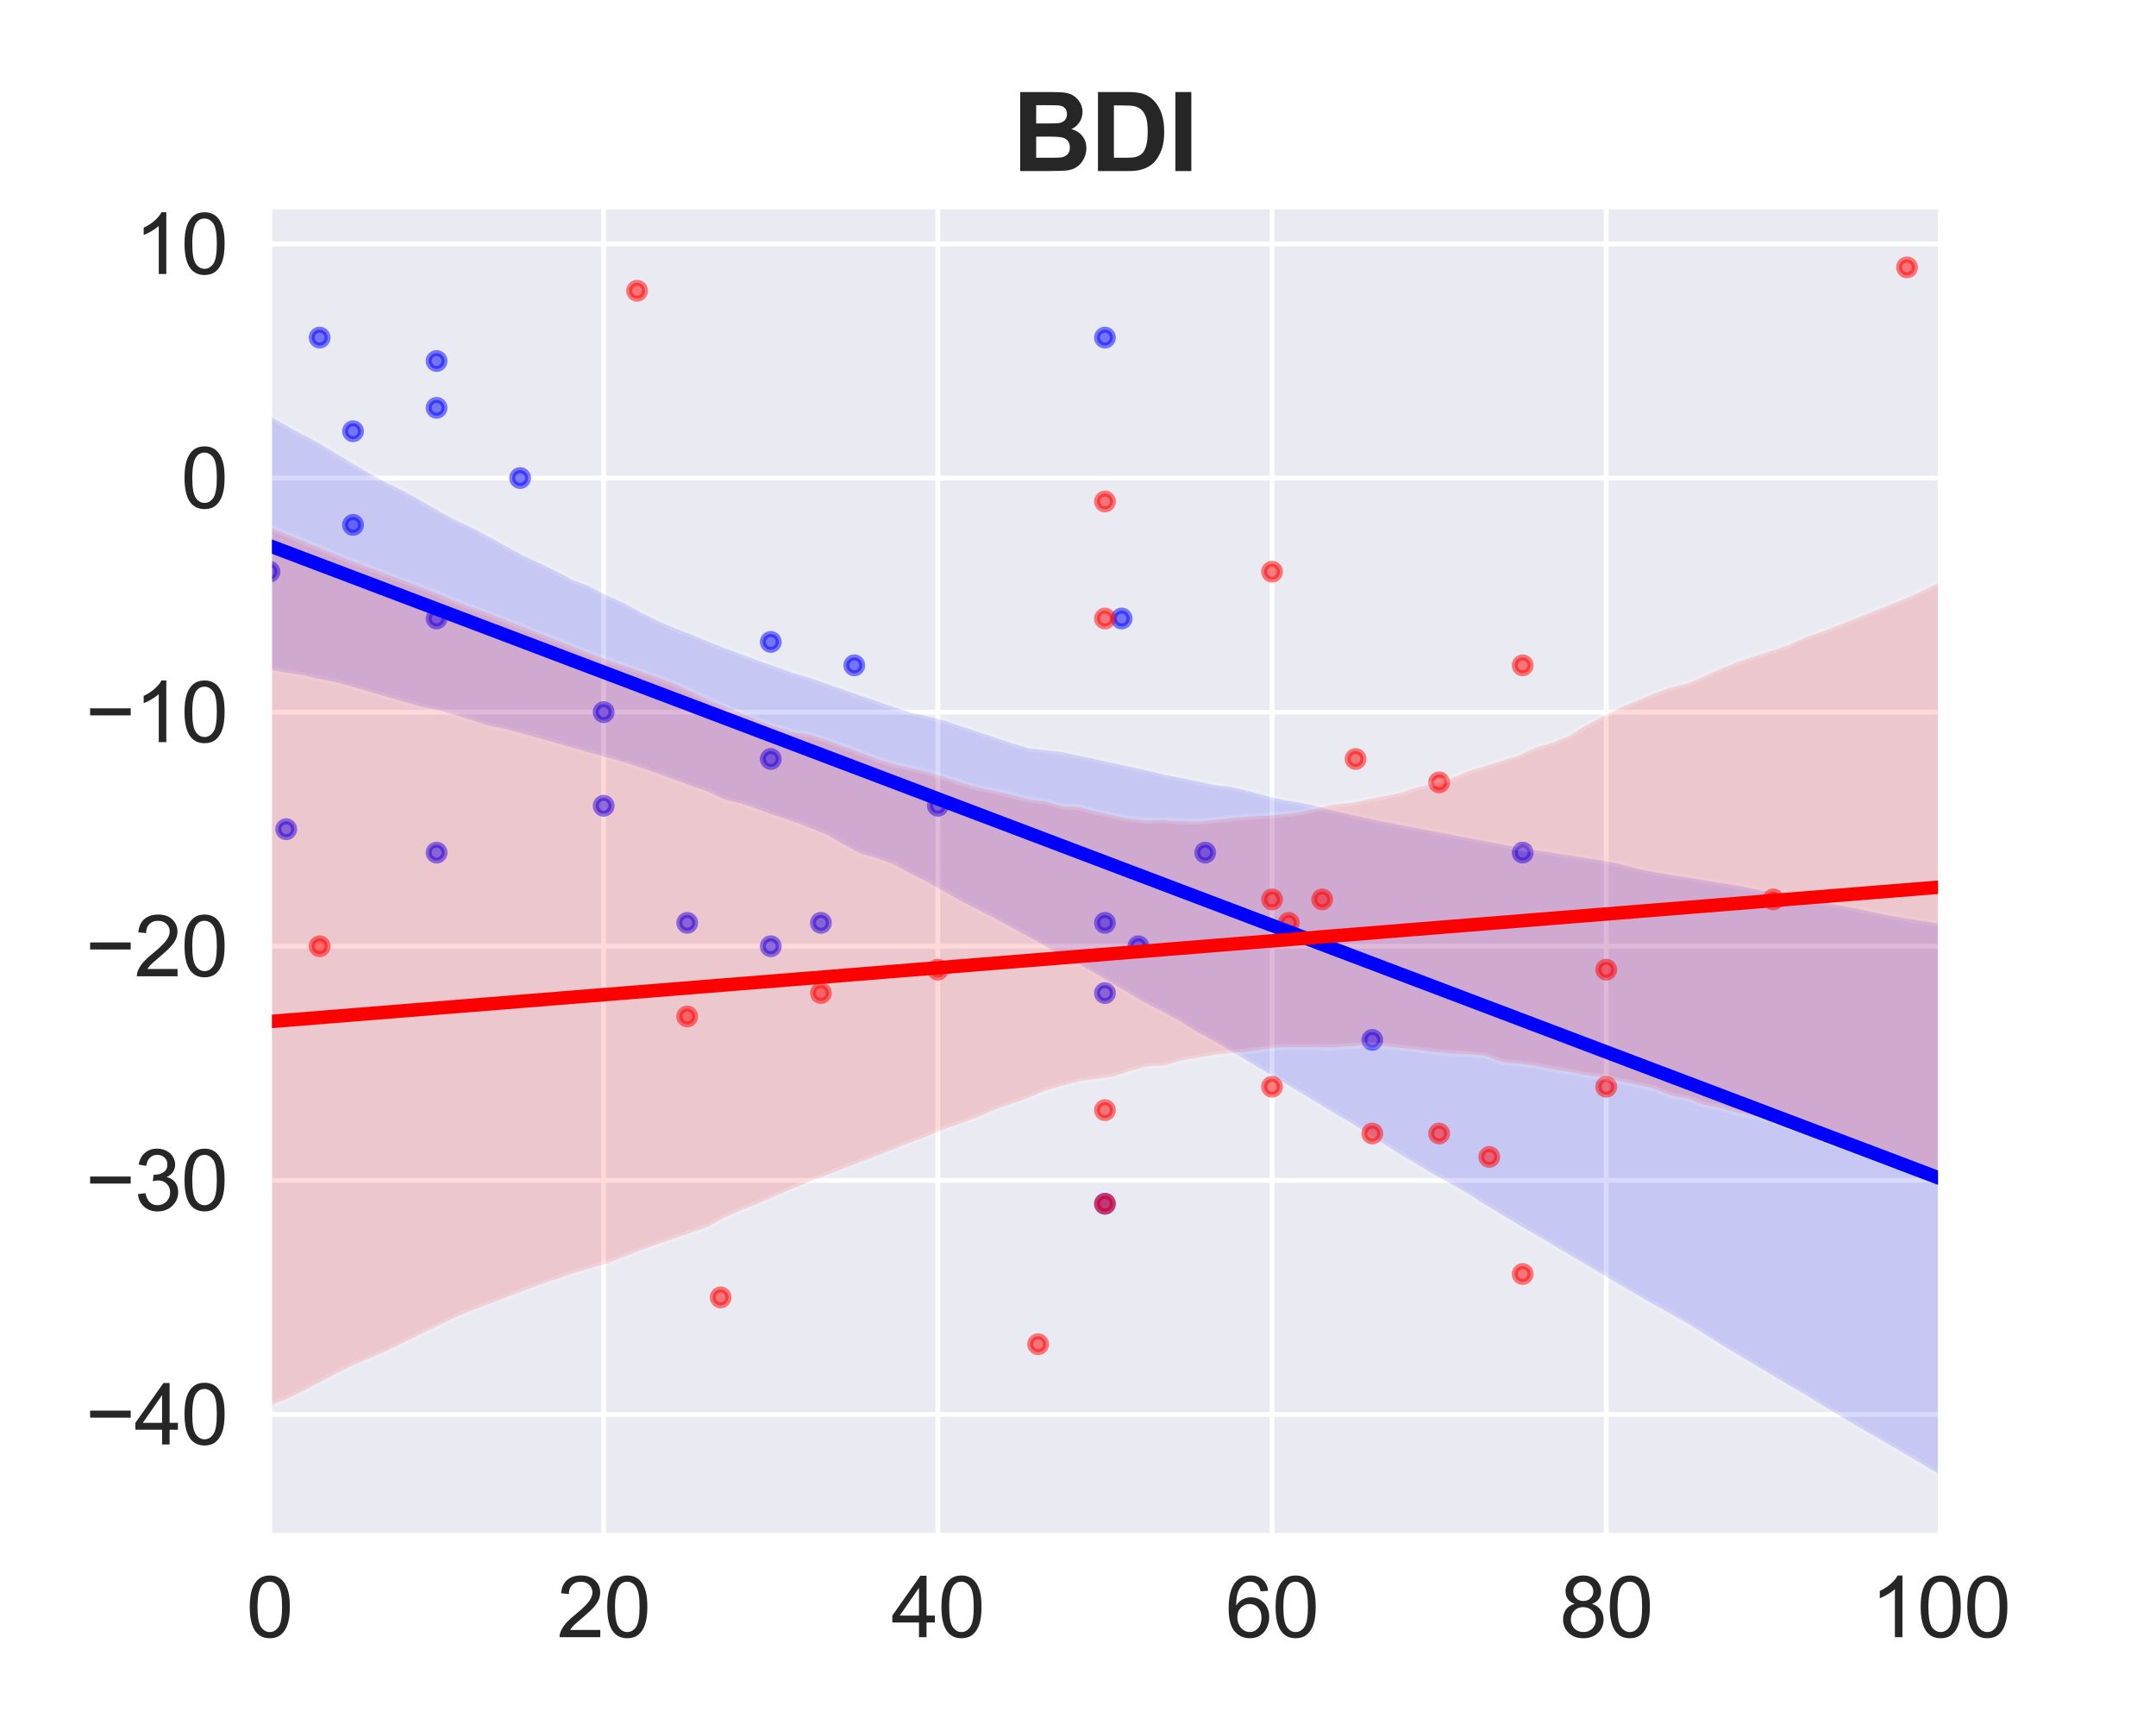 <?xml version="1.0" encoding="utf-8" standalone="no"?>
<!DOCTYPE svg PUBLIC "-//W3C//DTD SVG 1.1//EN"
  "http://www.w3.org/Graphics/SVG/1.1/DTD/svg11.dtd">
<svg xmlns:xlink="http://www.w3.org/1999/xlink" width="360pt" height="288pt" viewBox="0 0 360 288" xmlns="http://www.w3.org/2000/svg" version="1.1">
 <defs>
  <style type="text/css">*{stroke-linejoin: round; stroke-linecap: butt}</style>
 </defs>
 <g id="figure_1">
  <g id="patch_1">
   <path d="M 0 288 
L 360 288 
L 360 0 
L 0 0 
z
" style="fill: #ffffff"/>
  </g>
  <g id="axes_1">
   <g id="patch_2">
    <path d="M 45 256.32 
L 324 256.32 
L 324 34.56 
L 45 34.56 
z
" style="fill: #eaeaf2"/>
   </g>
   <g id="matplotlib.axis_1">
    <g id="xtick_1">
     <g id="line2d_1">
      <path d="M 45 256.32 
L 45 34.56 
" clip-path="url(#pf0574f9324)" style="fill: none; stroke: #ffffff; stroke-width: 0.8; stroke-linecap: round"/>
     </g>
     <g id="text_1">
      <!-- 0 -->
      <g style="fill: #262626" transform="translate(41.107 273.341)scale(0.14 -0.14)">
       <defs>
        <path id="ArialMT-30" d="M 266 2259 
Q 266 3072 433 3567 
Q 600 4063 929 4331 
Q 1259 4600 1759 4600 
Q 2128 4600 2406 4451 
Q 2684 4303 2865 4023 
Q 3047 3744 3150 3342 
Q 3253 2941 3253 2259 
Q 3253 1453 3087 958 
Q 2922 463 2592 192 
Q 2263 -78 1759 -78 
Q 1097 -78 719 397 
Q 266 969 266 2259 
z
M 844 2259 
Q 844 1131 1108 757 
Q 1372 384 1759 384 
Q 2147 384 2411 759 
Q 2675 1134 2675 2259 
Q 2675 3391 2411 3762 
Q 2147 4134 1753 4134 
Q 1366 4134 1134 3806 
Q 844 3388 844 2259 
z
" transform="scale(0.016)"/>
       </defs>
       <use xlink:href="#ArialMT-30"/>
      </g>
     </g>
    </g>
    <g id="xtick_2">
     <g id="line2d_2">
      <path d="M 100.8 256.32 
L 100.8 34.56 
" clip-path="url(#pf0574f9324)" style="fill: none; stroke: #ffffff; stroke-width: 0.8; stroke-linecap: round"/>
     </g>
     <g id="text_2">
      <!-- 20 -->
      <g style="fill: #262626" transform="translate(93.015 273.341)scale(0.14 -0.14)">
       <defs>
        <path id="ArialMT-32" d="M 3222 541 
L 3222 0 
L 194 0 
Q 188 203 259 391 
Q 375 700 629 1000 
Q 884 1300 1366 1694 
Q 2113 2306 2375 2664 
Q 2638 3022 2638 3341 
Q 2638 3675 2398 3904 
Q 2159 4134 1775 4134 
Q 1369 4134 1125 3890 
Q 881 3647 878 3216 
L 300 3275 
Q 359 3922 746 4261 
Q 1134 4600 1788 4600 
Q 2447 4600 2831 4234 
Q 3216 3869 3216 3328 
Q 3216 3053 3103 2787 
Q 2991 2522 2730 2228 
Q 2469 1934 1863 1422 
Q 1356 997 1212 845 
Q 1069 694 975 541 
L 3222 541 
z
" transform="scale(0.016)"/>
       </defs>
       <use xlink:href="#ArialMT-32"/>
       <use xlink:href="#ArialMT-30" x="55.615"/>
      </g>
     </g>
    </g>
    <g id="xtick_3">
     <g id="line2d_3">
      <path d="M 156.6 256.32 
L 156.6 34.56 
" clip-path="url(#pf0574f9324)" style="fill: none; stroke: #ffffff; stroke-width: 0.8; stroke-linecap: round"/>
     </g>
     <g id="text_3">
      <!-- 40 -->
      <g style="fill: #262626" transform="translate(148.815 273.341)scale(0.14 -0.14)">
       <defs>
        <path id="ArialMT-34" d="M 2069 0 
L 2069 1097 
L 81 1097 
L 81 1613 
L 2172 4581 
L 2631 4581 
L 2631 1613 
L 3250 1613 
L 3250 1097 
L 2631 1097 
L 2631 0 
L 2069 0 
z
M 2069 1613 
L 2069 3678 
L 634 1613 
L 2069 1613 
z
" transform="scale(0.016)"/>
       </defs>
       <use xlink:href="#ArialMT-34"/>
       <use xlink:href="#ArialMT-30" x="55.615"/>
      </g>
     </g>
    </g>
    <g id="xtick_4">
     <g id="line2d_4">
      <path d="M 212.4 256.32 
L 212.4 34.56 
" clip-path="url(#pf0574f9324)" style="fill: none; stroke: #ffffff; stroke-width: 0.8; stroke-linecap: round"/>
     </g>
     <g id="text_4">
      <!-- 60 -->
      <g style="fill: #262626" transform="translate(204.615 273.341)scale(0.14 -0.14)">
       <defs>
        <path id="ArialMT-36" d="M 3184 3459 
L 2625 3416 
Q 2550 3747 2413 3897 
Q 2184 4138 1850 4138 
Q 1581 4138 1378 3988 
Q 1113 3794 959 3422 
Q 806 3050 800 2363 
Q 1003 2672 1297 2822 
Q 1591 2972 1913 2972 
Q 2475 2972 2870 2558 
Q 3266 2144 3266 1488 
Q 3266 1056 3080 686 
Q 2894 316 2569 119 
Q 2244 -78 1831 -78 
Q 1128 -78 684 439 
Q 241 956 241 2144 
Q 241 3472 731 4075 
Q 1159 4600 1884 4600 
Q 2425 4600 2770 4297 
Q 3116 3994 3184 3459 
z
M 888 1484 
Q 888 1194 1011 928 
Q 1134 663 1356 523 
Q 1578 384 1822 384 
Q 2178 384 2434 671 
Q 2691 959 2691 1453 
Q 2691 1928 2437 2201 
Q 2184 2475 1800 2475 
Q 1419 2475 1153 2201 
Q 888 1928 888 1484 
z
" transform="scale(0.016)"/>
       </defs>
       <use xlink:href="#ArialMT-36"/>
       <use xlink:href="#ArialMT-30" x="55.615"/>
      </g>
     </g>
    </g>
    <g id="xtick_5">
     <g id="line2d_5">
      <path d="M 268.2 256.32 
L 268.2 34.56 
" clip-path="url(#pf0574f9324)" style="fill: none; stroke: #ffffff; stroke-width: 0.8; stroke-linecap: round"/>
     </g>
     <g id="text_5">
      <!-- 80 -->
      <g style="fill: #262626" transform="translate(260.415 273.341)scale(0.14 -0.14)">
       <defs>
        <path id="ArialMT-38" d="M 1131 2484 
Q 781 2613 612 2850 
Q 444 3088 444 3419 
Q 444 3919 803 4259 
Q 1163 4600 1759 4600 
Q 2359 4600 2725 4251 
Q 3091 3903 3091 3403 
Q 3091 3084 2923 2848 
Q 2756 2613 2416 2484 
Q 2838 2347 3058 2040 
Q 3278 1734 3278 1309 
Q 3278 722 2862 322 
Q 2447 -78 1769 -78 
Q 1091 -78 675 323 
Q 259 725 259 1325 
Q 259 1772 486 2073 
Q 713 2375 1131 2484 
z
M 1019 3438 
Q 1019 3113 1228 2906 
Q 1438 2700 1772 2700 
Q 2097 2700 2305 2904 
Q 2513 3109 2513 3406 
Q 2513 3716 2298 3927 
Q 2084 4138 1766 4138 
Q 1444 4138 1231 3931 
Q 1019 3725 1019 3438 
z
M 838 1322 
Q 838 1081 952 856 
Q 1066 631 1291 507 
Q 1516 384 1775 384 
Q 2178 384 2440 643 
Q 2703 903 2703 1303 
Q 2703 1709 2433 1975 
Q 2163 2241 1756 2241 
Q 1359 2241 1098 1978 
Q 838 1716 838 1322 
z
" transform="scale(0.016)"/>
       </defs>
       <use xlink:href="#ArialMT-38"/>
       <use xlink:href="#ArialMT-30" x="55.615"/>
      </g>
     </g>
    </g>
    <g id="xtick_6">
     <g id="line2d_6">
      <path d="M 324 256.32 
L 324 34.56 
" clip-path="url(#pf0574f9324)" style="fill: none; stroke: #ffffff; stroke-width: 0.8; stroke-linecap: round"/>
     </g>
     <g id="text_6">
      <!-- 100 -->
      <g style="fill: #262626" transform="translate(312.322 273.341)scale(0.14 -0.14)">
       <defs>
        <path id="ArialMT-31" d="M 2384 0 
L 1822 0 
L 1822 3584 
Q 1619 3391 1289 3197 
Q 959 3003 697 2906 
L 697 3450 
Q 1169 3672 1522 3987 
Q 1875 4303 2022 4600 
L 2384 4600 
L 2384 0 
z
" transform="scale(0.016)"/>
       </defs>
       <use xlink:href="#ArialMT-31"/>
       <use xlink:href="#ArialMT-30" x="55.615"/>
       <use xlink:href="#ArialMT-30" x="111.23"/>
      </g>
     </g>
    </g>
   </g>
   <g id="matplotlib.axis_2">
    <g id="ytick_1">
     <g id="line2d_7">
      <path d="M 45 236.151 
L 324 236.151 
" clip-path="url(#pf0574f9324)" style="fill: none; stroke: #ffffff; stroke-width: 0.8; stroke-linecap: round"/>
     </g>
     <g id="text_7">
      <!-- −40 -->
      <g style="fill: #262626" transform="translate(14.252 241.161)scale(0.14 -0.14)">
       <defs>
        <path id="ArialMT-2212" d="M 3381 1997 
L 356 1997 
L 356 2522 
L 3381 2522 
L 3381 1997 
z
" transform="scale(0.016)"/>
       </defs>
       <use xlink:href="#ArialMT-2212"/>
       <use xlink:href="#ArialMT-34" x="58.398"/>
       <use xlink:href="#ArialMT-30" x="114.014"/>
      </g>
     </g>
    </g>
    <g id="ytick_2">
     <g id="line2d_8">
      <path d="M 45 197.067 
L 324 197.067 
" clip-path="url(#pf0574f9324)" style="fill: none; stroke: #ffffff; stroke-width: 0.8; stroke-linecap: round"/>
     </g>
     <g id="text_8">
      <!-- −30 -->
      <g style="fill: #262626" transform="translate(14.252 202.078)scale(0.14 -0.14)">
       <defs>
        <path id="ArialMT-33" d="M 269 1209 
L 831 1284 
Q 928 806 1161 595 
Q 1394 384 1728 384 
Q 2125 384 2398 659 
Q 2672 934 2672 1341 
Q 2672 1728 2419 1979 
Q 2166 2231 1775 2231 
Q 1616 2231 1378 2169 
L 1441 2663 
Q 1497 2656 1531 2656 
Q 1891 2656 2178 2843 
Q 2466 3031 2466 3422 
Q 2466 3731 2256 3934 
Q 2047 4138 1716 4138 
Q 1388 4138 1169 3931 
Q 950 3725 888 3313 
L 325 3413 
Q 428 3978 793 4289 
Q 1159 4600 1703 4600 
Q 2078 4600 2393 4439 
Q 2709 4278 2876 4000 
Q 3044 3722 3044 3409 
Q 3044 3113 2884 2869 
Q 2725 2625 2413 2481 
Q 2819 2388 3044 2092 
Q 3269 1797 3269 1353 
Q 3269 753 2831 336 
Q 2394 -81 1725 -81 
Q 1122 -81 723 278 
Q 325 638 269 1209 
z
" transform="scale(0.016)"/>
       </defs>
       <use xlink:href="#ArialMT-2212"/>
       <use xlink:href="#ArialMT-33" x="58.398"/>
       <use xlink:href="#ArialMT-30" x="114.014"/>
      </g>
     </g>
    </g>
    <g id="ytick_3">
     <g id="line2d_9">
      <path d="M 45 157.983 
L 324 157.983 
" clip-path="url(#pf0574f9324)" style="fill: none; stroke: #ffffff; stroke-width: 0.8; stroke-linecap: round"/>
     </g>
     <g id="text_9">
      <!-- −20 -->
      <g style="fill: #262626" transform="translate(14.252 162.994)scale(0.14 -0.14)">
       <use xlink:href="#ArialMT-2212"/>
       <use xlink:href="#ArialMT-32" x="58.398"/>
       <use xlink:href="#ArialMT-30" x="114.014"/>
      </g>
     </g>
    </g>
    <g id="ytick_4">
     <g id="line2d_10">
      <path d="M 45 118.899 
L 324 118.899 
" clip-path="url(#pf0574f9324)" style="fill: none; stroke: #ffffff; stroke-width: 0.8; stroke-linecap: round"/>
     </g>
     <g id="text_10">
      <!-- −10 -->
      <g style="fill: #262626" transform="translate(14.252 123.91)scale(0.14 -0.14)">
       <use xlink:href="#ArialMT-2212"/>
       <use xlink:href="#ArialMT-31" x="58.398"/>
       <use xlink:href="#ArialMT-30" x="114.014"/>
      </g>
     </g>
    </g>
    <g id="ytick_5">
     <g id="line2d_11">
      <path d="M 45 79.815 
L 324 79.815 
" clip-path="url(#pf0574f9324)" style="fill: none; stroke: #ffffff; stroke-width: 0.8; stroke-linecap: round"/>
     </g>
     <g id="text_11">
      <!-- 0 -->
      <g style="fill: #262626" transform="translate(30.215 84.826)scale(0.14 -0.14)">
       <use xlink:href="#ArialMT-30"/>
      </g>
     </g>
    </g>
    <g id="ytick_6">
     <g id="line2d_12">
      <path d="M 45 40.732 
L 324 40.732 
" clip-path="url(#pf0574f9324)" style="fill: none; stroke: #ffffff; stroke-width: 0.8; stroke-linecap: round"/>
     </g>
     <g id="text_12">
      <!-- 10 -->
      <g style="fill: #262626" transform="translate(22.429 45.742)scale(0.14 -0.14)">
       <use xlink:href="#ArialMT-31"/>
       <use xlink:href="#ArialMT-30" x="55.615"/>
      </g>
     </g>
    </g>
   </g>
   <g id="PathCollection_1">
    <defs>
     <path id="m2972b004bb" d="M 0 1.323 
C 0.351 1.323 0.687 1.183 0.935 0.935 
C 1.183 0.687 1.323 0.351 1.323 0 
C 1.323 -0.351 1.183 -0.687 0.935 -0.935 
C 0.687 -1.183 0.351 -1.323 0 -1.323 
C -0.351 -1.323 -0.687 -1.183 -0.935 -0.935 
C -1.183 -0.687 -1.323 -0.351 -1.323 0 
C -1.323 0.351 -1.183 0.687 -0.935 0.935 
C -0.687 1.183 -0.351 1.323 0 1.323 
z
" style="stroke: #0000ff; stroke-opacity: 0.5"/>
    </defs>
    <g clip-path="url(#pf0574f9324)">
     <use xlink:href="#m2972b004bb" x="72.9" y="142.35" style="fill: #0000ff; fill-opacity: 0.5; stroke: #0000ff; stroke-opacity: 0.5"/>
     <use xlink:href="#m2972b004bb" x="187.29" y="103.266" style="fill: #0000ff; fill-opacity: 0.5; stroke: #0000ff; stroke-opacity: 0.5"/>
     <use xlink:href="#m2972b004bb" x="128.7" y="157.983" style="fill: #0000ff; fill-opacity: 0.5; stroke: #0000ff; stroke-opacity: 0.5"/>
     <use xlink:href="#m2972b004bb" x="201.24" y="142.35" style="fill: #0000ff; fill-opacity: 0.5; stroke: #0000ff; stroke-opacity: 0.5"/>
     <use xlink:href="#m2972b004bb" x="137.07" y="154.075" style="fill: #0000ff; fill-opacity: 0.5; stroke: #0000ff; stroke-opacity: 0.5"/>
     <use xlink:href="#m2972b004bb" x="156.6" y="134.533" style="fill: #0000ff; fill-opacity: 0.5; stroke: #0000ff; stroke-opacity: 0.5"/>
     <use xlink:href="#m2972b004bb" x="142.65" y="111.083" style="fill: #0000ff; fill-opacity: 0.5; stroke: #0000ff; stroke-opacity: 0.5"/>
     <use xlink:href="#m2972b004bb" x="128.7" y="126.716" style="fill: #0000ff; fill-opacity: 0.5; stroke: #0000ff; stroke-opacity: 0.5"/>
     <use xlink:href="#m2972b004bb" x="53.37" y="56.365" style="fill: #0000ff; fill-opacity: 0.5; stroke: #0000ff; stroke-opacity: 0.5"/>
     <use xlink:href="#m2972b004bb" x="184.5" y="154.075" style="fill: #0000ff; fill-opacity: 0.5; stroke: #0000ff; stroke-opacity: 0.5"/>
     <use xlink:href="#m2972b004bb" x="254.25" y="142.35" style="fill: #0000ff; fill-opacity: 0.5; stroke: #0000ff; stroke-opacity: 0.5"/>
     <use xlink:href="#m2972b004bb" x="58.95" y="87.632" style="fill: #0000ff; fill-opacity: 0.5; stroke: #0000ff; stroke-opacity: 0.5"/>
     <use xlink:href="#m2972b004bb" x="184.5" y="165.8" style="fill: #0000ff; fill-opacity: 0.5; stroke: #0000ff; stroke-opacity: 0.5"/>
     <use xlink:href="#m2972b004bb" x="58.95" y="71.999" style="fill: #0000ff; fill-opacity: 0.5; stroke: #0000ff; stroke-opacity: 0.5"/>
     <use xlink:href="#m2972b004bb" x="45" y="95.449" style="fill: #0000ff; fill-opacity: 0.5; stroke: #0000ff; stroke-opacity: 0.5"/>
     <use xlink:href="#m2972b004bb" x="100.8" y="134.533" style="fill: #0000ff; fill-opacity: 0.5; stroke: #0000ff; stroke-opacity: 0.5"/>
     <use xlink:href="#m2972b004bb" x="72.9" y="103.266" style="fill: #0000ff; fill-opacity: 0.5; stroke: #0000ff; stroke-opacity: 0.5"/>
     <use xlink:href="#m2972b004bb" x="72.9" y="68.09" style="fill: #0000ff; fill-opacity: 0.5; stroke: #0000ff; stroke-opacity: 0.5"/>
     <use xlink:href="#m2972b004bb" x="100.8" y="118.899" style="fill: #0000ff; fill-opacity: 0.5; stroke: #0000ff; stroke-opacity: 0.5"/>
     <use xlink:href="#m2972b004bb" x="128.7" y="107.174" style="fill: #0000ff; fill-opacity: 0.5; stroke: #0000ff; stroke-opacity: 0.5"/>
     <use xlink:href="#m2972b004bb" x="86.85" y="79.815" style="fill: #0000ff; fill-opacity: 0.5; stroke: #0000ff; stroke-opacity: 0.5"/>
     <use xlink:href="#m2972b004bb" x="72.9" y="60.274" style="fill: #0000ff; fill-opacity: 0.5; stroke: #0000ff; stroke-opacity: 0.5"/>
     <use xlink:href="#m2972b004bb" x="114.75" y="154.075" style="fill: #0000ff; fill-opacity: 0.5; stroke: #0000ff; stroke-opacity: 0.5"/>
     <use xlink:href="#m2972b004bb" x="229.14" y="173.617" style="fill: #0000ff; fill-opacity: 0.5; stroke: #0000ff; stroke-opacity: 0.5"/>
     <use xlink:href="#m2972b004bb" x="47.79" y="138.441" style="fill: #0000ff; fill-opacity: 0.5; stroke: #0000ff; stroke-opacity: 0.5"/>
     <use xlink:href="#m2972b004bb" x="190.08" y="157.983" style="fill: #0000ff; fill-opacity: 0.5; stroke: #0000ff; stroke-opacity: 0.5"/>
     <use xlink:href="#m2972b004bb" x="184.5" y="56.365" style="fill: #0000ff; fill-opacity: 0.5; stroke: #0000ff; stroke-opacity: 0.5"/>
     <use xlink:href="#m2972b004bb" x="184.5" y="200.976" style="fill: #0000ff; fill-opacity: 0.5; stroke: #0000ff; stroke-opacity: 0.5"/>
    </g>
   </g>
   <g id="PolyCollection_1">
    <defs>
     <path id="m77403ebb8e" d="M 45 -218.538 
L 45 -176.235 
L 47.818 -175.701 
L 50.636 -175.275 
L 53.455 -174.621 
L 56.273 -174.082 
L 59.091 -173.28 
L 61.909 -172.453 
L 64.727 -171.626 
L 67.545 -170.809 
L 70.364 -170.022 
L 73.182 -169.441 
L 76 -168.651 
L 78.818 -167.751 
L 81.636 -166.845 
L 84.455 -166.288 
L 87.273 -165.502 
L 90.091 -164.736 
L 92.909 -163.926 
L 95.727 -163.137 
L 98.545 -162.321 
L 101.364 -161.557 
L 104.182 -160.768 
L 107 -159.836 
L 109.818 -158.875 
L 112.636 -157.82 
L 115.455 -156.795 
L 118.273 -155.813 
L 121.091 -154.485 
L 123.909 -153.834 
L 126.727 -152.826 
L 129.545 -151.817 
L 132.364 -150.885 
L 135.182 -149.795 
L 138 -148.702 
L 140.818 -147.056 
L 143.636 -145.518 
L 146.455 -144.739 
L 149.273 -143.678 
L 152.091 -142.124 
L 154.909 -140.714 
L 157.727 -139.125 
L 160.545 -137.55 
L 163.364 -136.073 
L 166.182 -134.665 
L 169 -133.111 
L 171.818 -131.557 
L 174.636 -130.034 
L 177.455 -128.327 
L 180.273 -126.993 
L 183.091 -125.375 
L 185.909 -123.704 
L 188.727 -122.032 
L 191.545 -120.399 
L 194.364 -118.963 
L 197.182 -117.432 
L 200 -115.658 
L 202.818 -114.142 
L 205.636 -112.46 
L 208.455 -110.78 
L 211.273 -109.1 
L 214.091 -107.423 
L 216.909 -105.743 
L 219.727 -104.015 
L 222.545 -102.314 
L 225.364 -100.678 
L 228.182 -98.914 
L 231 -97.059 
L 233.818 -95.277 
L 236.636 -93.602 
L 239.455 -91.933 
L 242.273 -90.361 
L 245.091 -88.759 
L 247.909 -86.917 
L 250.727 -85.239 
L 253.545 -83.54 
L 256.364 -81.898 
L 259.182 -80.224 
L 262 -78.55 
L 264.818 -76.877 
L 267.636 -75.206 
L 270.455 -73.536 
L 273.273 -71.866 
L 276.091 -70.261 
L 278.909 -68.671 
L 281.727 -67.078 
L 284.545 -65.331 
L 287.364 -63.534 
L 290.182 -61.83 
L 293 -60.154 
L 295.818 -58.482 
L 298.636 -56.81 
L 301.455 -55.139 
L 304.273 -53.403 
L 307.091 -51.68 
L 309.909 -50.033 
L 312.727 -48.389 
L 315.545 -46.744 
L 318.364 -45.099 
L 321.182 -43.432 
L 324 -41.76 
L 324 -133.737 
L 324 -133.737 
L 321.182 -134.192 
L 318.364 -134.647 
L 315.545 -135.102 
L 312.727 -135.693 
L 309.909 -136.319 
L 307.091 -136.843 
L 304.273 -137.301 
L 301.455 -137.78 
L 298.636 -138.368 
L 295.818 -138.954 
L 293 -139.54 
L 290.182 -140.118 
L 287.364 -140.574 
L 284.545 -141.029 
L 281.727 -141.484 
L 278.909 -141.933 
L 276.091 -142.4 
L 273.273 -142.97 
L 270.455 -143.749 
L 267.636 -144.295 
L 264.818 -144.734 
L 262 -145.172 
L 259.182 -145.607 
L 256.364 -146.041 
L 253.545 -146.485 
L 250.727 -147.023 
L 247.909 -147.561 
L 245.091 -148.099 
L 242.273 -148.636 
L 239.455 -149.172 
L 236.636 -149.707 
L 233.818 -150.243 
L 231 -150.79 
L 228.182 -151.4 
L 225.364 -152.011 
L 222.545 -152.665 
L 219.727 -153.412 
L 216.909 -154.016 
L 214.091 -154.445 
L 211.273 -155.151 
L 208.455 -155.905 
L 205.636 -156.587 
L 202.818 -156.92 
L 200 -157.501 
L 197.182 -158.111 
L 194.364 -158.643 
L 191.545 -159.339 
L 188.727 -159.961 
L 185.909 -160.576 
L 183.091 -161.183 
L 180.273 -161.789 
L 177.455 -162.402 
L 174.636 -162.743 
L 171.818 -163.027 
L 169 -163.913 
L 166.182 -164.845 
L 163.364 -165.789 
L 160.545 -166.709 
L 157.727 -167.667 
L 154.909 -168.408 
L 152.091 -169.006 
L 149.273 -169.915 
L 146.455 -170.89 
L 143.636 -171.865 
L 140.818 -172.844 
L 138 -173.829 
L 135.182 -174.822 
L 132.364 -175.632 
L 129.545 -176.66 
L 126.727 -177.646 
L 123.909 -178.698 
L 121.091 -179.754 
L 118.273 -180.846 
L 115.455 -182.047 
L 112.636 -183.138 
L 109.818 -184.333 
L 107 -185.747 
L 104.182 -187.296 
L 101.364 -188.545 
L 98.545 -190.028 
L 95.727 -191.116 
L 92.909 -192.606 
L 90.091 -193.969 
L 87.273 -195.272 
L 84.455 -196.807 
L 81.636 -198.392 
L 78.818 -199.87 
L 76 -201.168 
L 73.182 -202.733 
L 70.364 -204.34 
L 67.545 -205.932 
L 64.727 -207.303 
L 61.909 -208.808 
L 59.091 -210.467 
L 56.273 -212.18 
L 53.455 -213.916 
L 50.636 -215.381 
L 47.818 -216.916 
L 45 -218.538 
z
" style="stroke: #ffffff; stroke-opacity: 0.15"/>
    </defs>
    <g clip-path="url(#pf0574f9324)">
     <use xlink:href="#m77403ebb8e" x="0" y="288" style="fill: #0000ff; fill-opacity: 0.15; stroke: #ffffff; stroke-opacity: 0.15"/>
    </g>
   </g>
   <g id="PathCollection_2">
    <defs>
     <path id="md00dd7af92" d="M 0 1.323 
C 0.351 1.323 0.687 1.183 0.935 0.935 
C 1.183 0.687 1.323 0.351 1.323 0 
C 1.323 -0.351 1.183 -0.687 0.935 -0.935 
C 0.687 -1.183 0.351 -1.323 0 -1.323 
C -0.351 -1.323 -0.687 -1.183 -0.935 -0.935 
C -1.183 -0.687 -1.323 -0.351 -1.323 0 
C -1.323 0.351 -1.183 0.687 -0.935 0.935 
C -0.687 1.183 -0.351 1.323 0 1.323 
z
" style="stroke: #ff0000; stroke-opacity: 0.5"/>
    </defs>
    <g clip-path="url(#pf0574f9324)">
     <use xlink:href="#md00dd7af92" x="106.38" y="48.548" style="fill: #ff0000; fill-opacity: 0.5; stroke: #ff0000; stroke-opacity: 0.5"/>
     <use xlink:href="#md00dd7af92" x="318.42" y="44.64" style="fill: #ff0000; fill-opacity: 0.5; stroke: #ff0000; stroke-opacity: 0.5"/>
     <use xlink:href="#md00dd7af92" x="114.75" y="169.708" style="fill: #ff0000; fill-opacity: 0.5; stroke: #ff0000; stroke-opacity: 0.5"/>
     <use xlink:href="#md00dd7af92" x="184.5" y="83.724" style="fill: #ff0000; fill-opacity: 0.5; stroke: #ff0000; stroke-opacity: 0.5"/>
     <use xlink:href="#md00dd7af92" x="229.14" y="189.25" style="fill: #ff0000; fill-opacity: 0.5; stroke: #ff0000; stroke-opacity: 0.5"/>
     <use xlink:href="#md00dd7af92" x="254.25" y="212.701" style="fill: #ff0000; fill-opacity: 0.5; stroke: #ff0000; stroke-opacity: 0.5"/>
     <use xlink:href="#md00dd7af92" x="53.37" y="157.983" style="fill: #ff0000; fill-opacity: 0.5; stroke: #ff0000; stroke-opacity: 0.5"/>
     <use xlink:href="#md00dd7af92" x="268.2" y="181.434" style="fill: #ff0000; fill-opacity: 0.5; stroke: #ff0000; stroke-opacity: 0.5"/>
     <use xlink:href="#md00dd7af92" x="137.07" y="165.8" style="fill: #ff0000; fill-opacity: 0.5; stroke: #ff0000; stroke-opacity: 0.5"/>
     <use xlink:href="#md00dd7af92" x="184.5" y="200.976" style="fill: #ff0000; fill-opacity: 0.5; stroke: #ff0000; stroke-opacity: 0.5"/>
     <use xlink:href="#md00dd7af92" x="248.67" y="193.159" style="fill: #ff0000; fill-opacity: 0.5; stroke: #ff0000; stroke-opacity: 0.5"/>
     <use xlink:href="#md00dd7af92" x="296.1" y="150.166" style="fill: #ff0000; fill-opacity: 0.5; stroke: #ff0000; stroke-opacity: 0.5"/>
     <use xlink:href="#md00dd7af92" x="254.25" y="111.083" style="fill: #ff0000; fill-opacity: 0.5; stroke: #ff0000; stroke-opacity: 0.5"/>
     <use xlink:href="#md00dd7af92" x="240.3" y="130.625" style="fill: #ff0000; fill-opacity: 0.5; stroke: #ff0000; stroke-opacity: 0.5"/>
     <use xlink:href="#md00dd7af92" x="184.5" y="185.342" style="fill: #ff0000; fill-opacity: 0.5; stroke: #ff0000; stroke-opacity: 0.5"/>
     <use xlink:href="#md00dd7af92" x="220.77" y="150.166" style="fill: #ff0000; fill-opacity: 0.5; stroke: #ff0000; stroke-opacity: 0.5"/>
     <use xlink:href="#md00dd7af92" x="120.33" y="216.609" style="fill: #ff0000; fill-opacity: 0.5; stroke: #ff0000; stroke-opacity: 0.5"/>
     <use xlink:href="#md00dd7af92" x="173.34" y="224.426" style="fill: #ff0000; fill-opacity: 0.5; stroke: #ff0000; stroke-opacity: 0.5"/>
     <use xlink:href="#md00dd7af92" x="240.3" y="189.25" style="fill: #ff0000; fill-opacity: 0.5; stroke: #ff0000; stroke-opacity: 0.5"/>
     <use xlink:href="#md00dd7af92" x="156.6" y="161.892" style="fill: #ff0000; fill-opacity: 0.5; stroke: #ff0000; stroke-opacity: 0.5"/>
     <use xlink:href="#md00dd7af92" x="226.35" y="126.716" style="fill: #ff0000; fill-opacity: 0.5; stroke: #ff0000; stroke-opacity: 0.5"/>
     <use xlink:href="#md00dd7af92" x="212.4" y="150.166" style="fill: #ff0000; fill-opacity: 0.5; stroke: #ff0000; stroke-opacity: 0.5"/>
     <use xlink:href="#md00dd7af92" x="268.2" y="161.892" style="fill: #ff0000; fill-opacity: 0.5; stroke: #ff0000; stroke-opacity: 0.5"/>
     <use xlink:href="#md00dd7af92" x="212.4" y="95.449" style="fill: #ff0000; fill-opacity: 0.5; stroke: #ff0000; stroke-opacity: 0.5"/>
     <use xlink:href="#md00dd7af92" x="215.19" y="154.075" style="fill: #ff0000; fill-opacity: 0.5; stroke: #ff0000; stroke-opacity: 0.5"/>
     <use xlink:href="#md00dd7af92" x="184.5" y="103.266" style="fill: #ff0000; fill-opacity: 0.5; stroke: #ff0000; stroke-opacity: 0.5"/>
     <use xlink:href="#md00dd7af92" x="212.4" y="181.434" style="fill: #ff0000; fill-opacity: 0.5; stroke: #ff0000; stroke-opacity: 0.5"/>
    </g>
   </g>
   <g id="PolyCollection_2">
    <defs>
     <path id="m926e0faa70" d="M 45 -200.004 
L 45 -53.302 
L 47.818 -54.435 
L 50.636 -55.772 
L 53.455 -57.27 
L 56.273 -58.767 
L 59.091 -60.182 
L 61.909 -61.313 
L 64.727 -62.552 
L 67.545 -63.933 
L 70.364 -65.313 
L 73.182 -66.694 
L 76 -68.079 
L 78.818 -69.234 
L 81.636 -70.316 
L 84.455 -71.399 
L 87.273 -72.481 
L 90.091 -73.507 
L 92.909 -74.477 
L 95.727 -75.447 
L 98.545 -76.26 
L 101.364 -77.073 
L 104.182 -78.183 
L 107 -79.302 
L 109.818 -80.296 
L 112.636 -81.266 
L 115.455 -82.236 
L 118.273 -83.224 
L 121.091 -84.788 
L 123.909 -86.043 
L 126.727 -87.176 
L 129.545 -88.345 
L 132.364 -89.59 
L 135.182 -90.774 
L 138 -91.797 
L 140.818 -92.929 
L 143.636 -94.006 
L 146.455 -95.084 
L 149.273 -96.189 
L 152.091 -97.312 
L 154.909 -98.344 
L 157.727 -99.56 
L 160.545 -100.509 
L 163.364 -101.541 
L 166.182 -102.793 
L 169 -103.782 
L 171.818 -104.77 
L 174.636 -105.955 
L 177.455 -106.775 
L 180.273 -107.499 
L 183.091 -107.875 
L 185.909 -108.304 
L 188.727 -109.208 
L 191.545 -110.013 
L 194.364 -110.105 
L 197.182 -110.952 
L 200 -111.416 
L 202.818 -111.924 
L 205.636 -112.201 
L 208.455 -112.5 
L 211.273 -112.85 
L 214.091 -113.168 
L 216.909 -113.166 
L 219.727 -113.17 
L 222.545 -113.126 
L 225.364 -113.323 
L 228.182 -113.519 
L 231 -113.37 
L 233.818 -113.065 
L 236.636 -112.787 
L 239.455 -112.367 
L 242.273 -112.135 
L 245.091 -111.998 
L 247.909 -111.781 
L 250.727 -110.691 
L 253.545 -110.44 
L 256.364 -110.09 
L 259.182 -109.508 
L 262 -109.074 
L 264.818 -108.493 
L 267.636 -108.169 
L 270.455 -107.508 
L 273.273 -106.922 
L 276.091 -106.311 
L 278.909 -105.13 
L 281.727 -104.633 
L 284.545 -103.566 
L 287.364 -103.009 
L 290.182 -102.211 
L 293 -101.689 
L 295.818 -100.909 
L 298.636 -99.812 
L 301.455 -99.038 
L 304.273 -97.895 
L 307.091 -96.751 
L 309.909 -95.782 
L 312.727 -94.628 
L 315.545 -93.641 
L 318.364 -93.227 
L 321.182 -92.663 
L 324 -92.263 
L 324 -190.821 
L 324 -190.821 
L 321.182 -189.45 
L 318.364 -188.109 
L 315.545 -186.988 
L 312.727 -185.866 
L 309.909 -184.746 
L 307.091 -183.63 
L 304.273 -182.525 
L 301.455 -181.562 
L 298.636 -180.291 
L 295.818 -179.312 
L 293 -178.434 
L 290.182 -177.47 
L 287.364 -176.315 
L 284.545 -175.08 
L 281.727 -173.844 
L 278.909 -173.161 
L 276.091 -172.141 
L 273.273 -170.968 
L 270.455 -169.794 
L 267.636 -168.345 
L 264.818 -166.866 
L 262 -165.15 
L 259.182 -163.963 
L 256.364 -163.158 
L 253.545 -161.799 
L 250.727 -160.961 
L 247.909 -160.051 
L 245.091 -159.197 
L 242.273 -158.02 
L 239.455 -157.179 
L 236.636 -156.531 
L 233.818 -155.616 
L 231 -155.023 
L 228.182 -154.448 
L 225.364 -153.888 
L 222.545 -153.661 
L 219.727 -153.004 
L 216.909 -152.315 
L 214.091 -152.034 
L 211.273 -151.811 
L 208.455 -151.646 
L 205.636 -151.38 
L 202.818 -151.083 
L 200 -150.831 
L 197.182 -150.872 
L 194.364 -151.081 
L 191.545 -150.989 
L 188.727 -151.269 
L 185.909 -151.822 
L 183.091 -152.454 
L 180.273 -153.217 
L 177.455 -153.363 
L 174.636 -154.166 
L 171.818 -154.523 
L 169 -155.245 
L 166.182 -155.894 
L 163.364 -156.455 
L 160.545 -157.32 
L 157.727 -158.218 
L 154.909 -159.118 
L 152.091 -159.746 
L 149.273 -160.402 
L 146.455 -161.255 
L 143.636 -162.358 
L 140.818 -163.378 
L 138 -164.444 
L 135.182 -165.35 
L 132.364 -165.753 
L 129.545 -166.632 
L 126.727 -167.668 
L 123.909 -168.859 
L 121.091 -169.97 
L 118.273 -171.188 
L 115.455 -172.542 
L 112.636 -173.833 
L 109.818 -174.9 
L 107 -175.879 
L 104.182 -176.857 
L 101.364 -177.836 
L 98.545 -178.889 
L 95.727 -180.001 
L 92.909 -181.113 
L 90.091 -182.226 
L 87.273 -183.338 
L 84.455 -184.45 
L 81.636 -185.563 
L 78.818 -186.579 
L 76 -187.655 
L 73.182 -188.846 
L 70.364 -189.936 
L 67.545 -190.999 
L 64.727 -192.063 
L 61.909 -193.127 
L 59.091 -194.19 
L 56.273 -195.307 
L 53.455 -196.481 
L 50.636 -197.656 
L 47.818 -198.83 
L 45 -200.004 
z
" style="stroke: #ffffff; stroke-opacity: 0.15"/>
    </defs>
    <g clip-path="url(#pf0574f9324)">
     <use xlink:href="#m926e0faa70" x="0" y="288" style="fill: #ff0000; fill-opacity: 0.15; stroke: #ffffff; stroke-opacity: 0.15"/>
    </g>
   </g>
   <g id="line2d_13">
    <path d="M 45 91.107 
L 47.818 92.174 
L 50.636 93.241 
L 53.455 94.308 
L 56.273 95.376 
L 59.091 96.443 
L 61.909 97.51 
L 64.727 98.577 
L 67.545 99.645 
L 70.364 100.712 
L 73.182 101.779 
L 76 102.846 
L 78.818 103.914 
L 81.636 104.981 
L 84.455 106.048 
L 87.273 107.115 
L 90.091 108.183 
L 92.909 109.25 
L 95.727 110.317 
L 98.545 111.385 
L 101.364 112.452 
L 104.182 113.519 
L 107 114.586 
L 109.818 115.654 
L 112.636 116.721 
L 115.455 117.788 
L 118.273 118.855 
L 121.091 119.923 
L 123.909 120.99 
L 126.727 122.057 
L 129.545 123.124 
L 132.364 124.192 
L 135.182 125.259 
L 138 126.326 
L 140.818 127.393 
L 143.636 128.461 
L 146.455 129.528 
L 149.273 130.595 
L 152.091 131.662 
L 154.909 132.73 
L 157.727 133.797 
L 160.545 134.864 
L 163.364 135.932 
L 166.182 136.999 
L 169 138.066 
L 171.818 139.133 
L 174.636 140.201 
L 177.455 141.268 
L 180.273 142.335 
L 183.091 143.402 
L 185.909 144.47 
L 188.727 145.537 
L 191.545 146.604 
L 194.364 147.671 
L 197.182 148.739 
L 200 149.806 
L 202.818 150.873 
L 205.636 151.94 
L 208.455 153.008 
L 211.273 154.075 
L 214.091 155.142 
L 216.909 156.209 
L 219.727 157.277 
L 222.545 158.344 
L 225.364 159.411 
L 228.182 160.478 
L 231 161.546 
L 233.818 162.613 
L 236.636 163.68 
L 239.455 164.748 
L 242.273 165.815 
L 245.091 166.882 
L 247.909 167.949 
L 250.727 169.017 
L 253.545 170.084 
L 256.364 171.151 
L 259.182 172.218 
L 262 173.286 
L 264.818 174.353 
L 267.636 175.42 
L 270.455 176.487 
L 273.273 177.555 
L 276.091 178.622 
L 278.909 179.689 
L 281.727 180.756 
L 284.545 181.824 
L 287.364 182.891 
L 290.182 183.958 
L 293 185.025 
L 295.818 186.093 
L 298.636 187.16 
L 301.455 188.227 
L 304.273 189.295 
L 307.091 190.362 
L 309.909 191.429 
L 312.727 192.496 
L 315.545 193.564 
L 318.364 194.631 
L 321.182 195.698 
L 324 196.765 
" clip-path="url(#pf0574f9324)" style="fill: none; stroke: #0000ff; stroke-width: 2.25; stroke-linecap: round"/>
   </g>
   <g id="line2d_14">
    <path d="M 45 170.562 
L 47.818 170.336 
L 50.636 170.109 
L 53.455 169.882 
L 56.273 169.655 
L 59.091 169.428 
L 61.909 169.201 
L 64.727 168.975 
L 67.545 168.748 
L 70.364 168.521 
L 73.182 168.294 
L 76 168.067 
L 78.818 167.84 
L 81.636 167.613 
L 84.455 167.387 
L 87.273 167.16 
L 90.091 166.933 
L 92.909 166.706 
L 95.727 166.479 
L 98.545 166.252 
L 101.364 166.026 
L 104.182 165.799 
L 107 165.572 
L 109.818 165.345 
L 112.636 165.118 
L 115.455 164.891 
L 118.273 164.664 
L 121.091 164.438 
L 123.909 164.211 
L 126.727 163.984 
L 129.545 163.757 
L 132.364 163.53 
L 135.182 163.303 
L 138 163.077 
L 140.818 162.85 
L 143.636 162.623 
L 146.455 162.396 
L 149.273 162.169 
L 152.091 161.942 
L 154.909 161.716 
L 157.727 161.489 
L 160.545 161.262 
L 163.364 161.035 
L 166.182 160.808 
L 169 160.581 
L 171.818 160.354 
L 174.636 160.128 
L 177.455 159.901 
L 180.273 159.674 
L 183.091 159.447 
L 185.909 159.22 
L 188.727 158.993 
L 191.545 158.767 
L 194.364 158.54 
L 197.182 158.313 
L 200 158.086 
L 202.818 157.859 
L 205.636 157.632 
L 208.455 157.405 
L 211.273 157.179 
L 214.091 156.952 
L 216.909 156.725 
L 219.727 156.498 
L 222.545 156.271 
L 225.364 156.044 
L 228.182 155.818 
L 231 155.591 
L 233.818 155.364 
L 236.636 155.137 
L 239.455 154.91 
L 242.273 154.683 
L 245.091 154.456 
L 247.909 154.23 
L 250.727 154.003 
L 253.545 153.776 
L 256.364 153.549 
L 259.182 153.322 
L 262 153.095 
L 264.818 152.869 
L 267.636 152.642 
L 270.455 152.415 
L 273.273 152.188 
L 276.091 151.961 
L 278.909 151.734 
L 281.727 151.508 
L 284.545 151.281 
L 287.364 151.054 
L 290.182 150.827 
L 293 150.6 
L 295.818 150.373 
L 298.636 150.146 
L 301.455 149.92 
L 304.273 149.693 
L 307.091 149.466 
L 309.909 149.239 
L 312.727 149.012 
L 315.545 148.785 
L 318.364 148.559 
L 321.182 148.332 
L 324 148.105 
" clip-path="url(#pf0574f9324)" style="fill: none; stroke: #ff0000; stroke-width: 2.25; stroke-linecap: round"/>
   </g>
   <g id="patch_3">
    <path d="M 45 256.32 
L 45 34.56 
" style="fill: none; stroke: #ffffff; stroke-width: 0.8; stroke-linejoin: miter; stroke-linecap: square"/>
   </g>
   <g id="patch_4">
    <path d="M 324 256.32 
L 324 34.56 
" style="fill: none; stroke: #ffffff; stroke-width: 0.8; stroke-linejoin: miter; stroke-linecap: square"/>
   </g>
   <g id="patch_5">
    <path d="M 45 256.32 
L 324 256.32 
" style="fill: none; stroke: #ffffff; stroke-width: 0.8; stroke-linejoin: miter; stroke-linecap: square"/>
   </g>
   <g id="patch_6">
    <path d="M 45 34.56 
L 324 34.56 
" style="fill: none; stroke: #ffffff; stroke-width: 0.8; stroke-linejoin: miter; stroke-linecap: square"/>
   </g>
   <g id="text_13">
    <!-- BDI -->
    <g style="fill: #262626" transform="translate(169 28.56)scale(0.18 -0.18)">
     <defs>
      <path id="Arial-BoldMT-42" d="M 469 4581 
L 2300 4581 
Q 2844 4581 3111 4536 
Q 3378 4491 3589 4347 
Q 3800 4203 3940 3964 
Q 4081 3725 4081 3428 
Q 4081 3106 3907 2837 
Q 3734 2569 3438 2434 
Q 3856 2313 4081 2019 
Q 4306 1725 4306 1328 
Q 4306 1016 4161 720 
Q 4016 425 3764 248 
Q 3513 72 3144 31 
Q 2913 6 2028 0 
L 469 0 
L 469 4581 
z
M 1394 3819 
L 1394 2759 
L 2000 2759 
Q 2541 2759 2672 2775 
Q 2909 2803 3045 2939 
Q 3181 3075 3181 3297 
Q 3181 3509 3064 3642 
Q 2947 3775 2716 3803 
Q 2578 3819 1925 3819 
L 1394 3819 
z
M 1394 1997 
L 1394 772 
L 2250 772 
Q 2750 772 2884 800 
Q 3091 838 3220 983 
Q 3350 1128 3350 1372 
Q 3350 1578 3250 1722 
Q 3150 1866 2961 1931 
Q 2772 1997 2141 1997 
L 1394 1997 
z
" transform="scale(0.016)"/>
      <path id="Arial-BoldMT-44" d="M 463 4581 
L 2153 4581 
Q 2725 4581 3025 4494 
Q 3428 4375 3715 4072 
Q 4003 3769 4153 3330 
Q 4303 2891 4303 2247 
Q 4303 1681 4163 1272 
Q 3991 772 3672 463 
Q 3431 228 3022 97 
Q 2716 0 2203 0 
L 463 0 
L 463 4581 
z
M 1388 3806 
L 1388 772 
L 2078 772 
Q 2466 772 2638 816 
Q 2863 872 3011 1006 
Q 3159 1141 3253 1448 
Q 3347 1756 3347 2288 
Q 3347 2819 3253 3103 
Q 3159 3388 2990 3547 
Q 2822 3706 2563 3763 
Q 2369 3806 1803 3806 
L 1388 3806 
z
" transform="scale(0.016)"/>
      <path id="Arial-BoldMT-49" d="M 438 0 
L 438 4581 
L 1363 4581 
L 1363 0 
L 438 0 
z
" transform="scale(0.016)"/>
     </defs>
     <use xlink:href="#Arial-BoldMT-42"/>
     <use xlink:href="#Arial-BoldMT-44" x="72.217"/>
     <use xlink:href="#Arial-BoldMT-49" x="144.434"/>
    </g>
   </g>
  </g>
 </g>
 <defs>
  <clipPath id="pf0574f9324">
   <rect x="45" y="34.56" width="279" height="221.76"/>
  </clipPath>
 </defs>
</svg>
